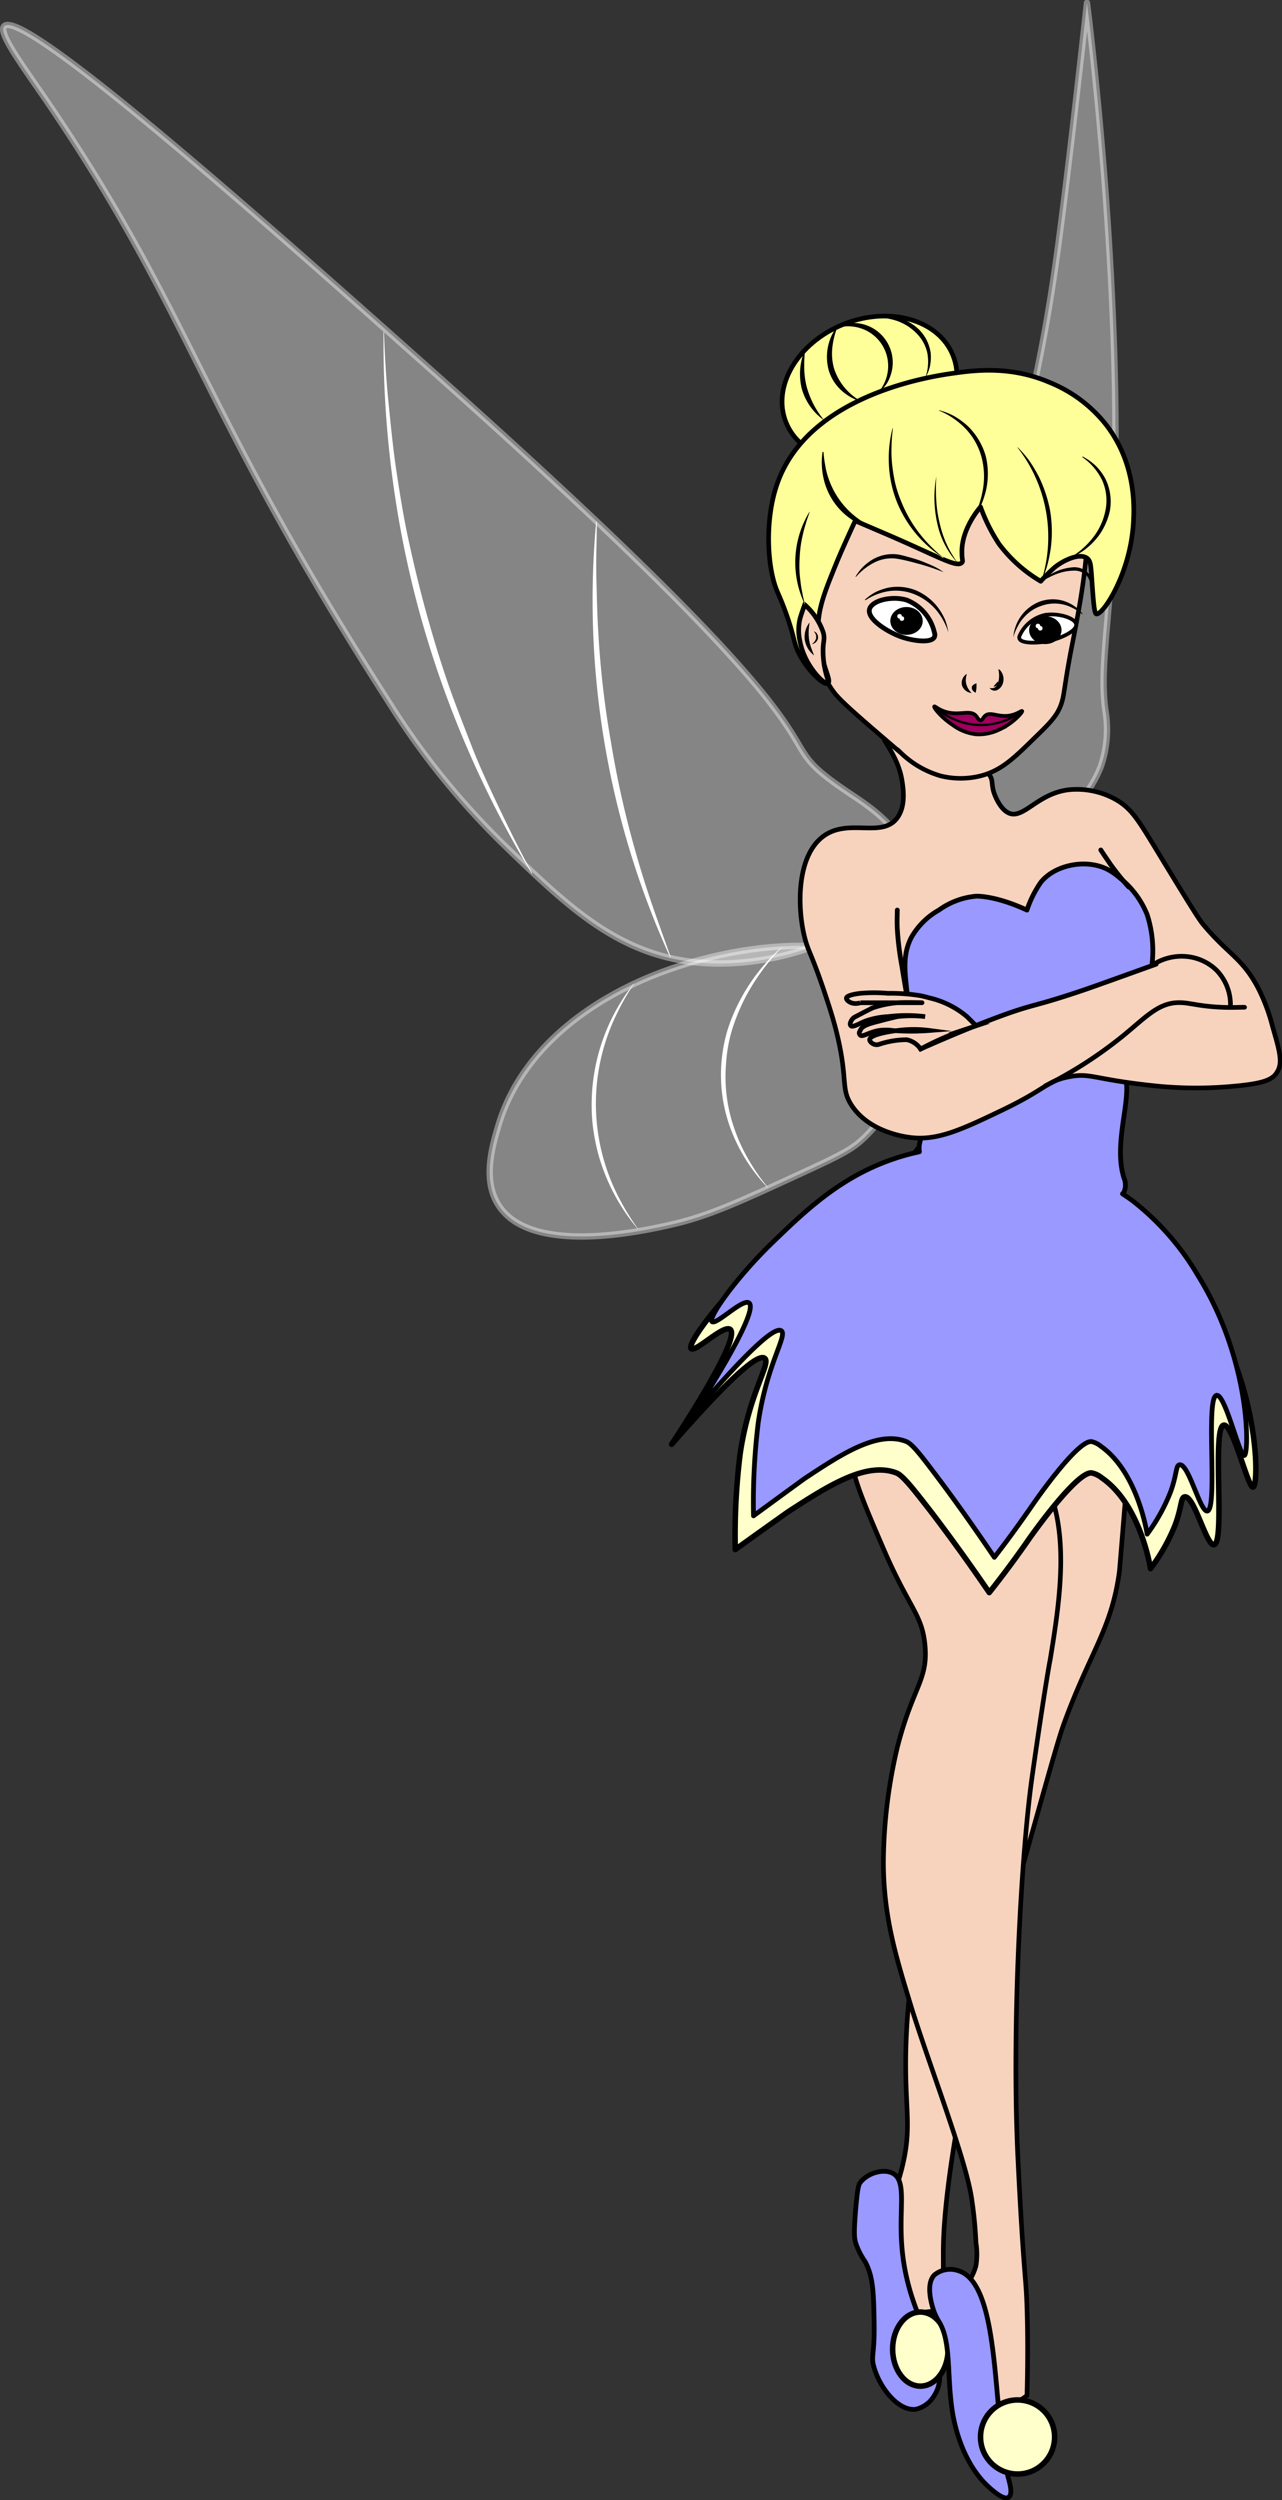 <svg id="fairy1" xmlns="http://www.w3.org/2000/svg" viewBox="0 0 206.97 403.61"><rect x="0" y="0" width="206.97" height="403.61" fill="#333333" stroke="none"/><defs><style>.cls-1,.cls-12,.cls-8,.cls-9{fill:#fff;}.cls-1{stroke:#fff;stroke-width:1.03px;opacity:0.4;}.cls-1,.cls-11,.cls-14,.cls-15,.cls-17,.cls-3,.cls-4,.cls-7{stroke-linecap:round;stroke-linejoin:round;}.cls-13,.cls-2,.cls-5{fill:#f7d3be;}.cls-10,.cls-11,.cls-14,.cls-15,.cls-17,.cls-2,.cls-3,.cls-4,.cls-5,.cls-6,.cls-7,.cls-8,.cls-9{stroke:#000;}.cls-10,.cls-2,.cls-5,.cls-6,.cls-8,.cls-9{stroke-miterlimit:10;}.cls-11,.cls-14,.cls-2,.cls-6,.cls-7{stroke-width:0.75px;}.cls-3{fill:#ffc;stroke-width:0.89px;}.cls-4{fill:#99f;}.cls-15,.cls-4{stroke-width:0.77px;}.cls-5{stroke-width:0.73px;}.cls-16,.cls-6,.cls-7{fill:#ff9;}.cls-8{stroke-width:0.77px;}.cls-10,.cls-9{stroke-width:0.6px;}.cls-10{fill:#9e005d;}.cls-14,.cls-15,.cls-17{fill:none;}.cls-17{stroke-width:0.37px;}</style></defs><path class="cls-1" d="M1491.23,28.29S1488,58,1486,71.62c-8,55.1-29.15,82.62-19.42,90.38,4.8,3.83,15.94,1.89,21.66-3a19.74,19.74,0,0,0,5.23-7.47,18.34,18.34,0,0,0,.75-9c-1.36-9.48,2.36-19.09,1.49-54.53-.75-31-4.47-59.71-4.48-59.76Z" transform="translate(-1315.75 -27.78)"/><path class="cls-1" d="M1316.44,32c3.12-3.13,44.56,33.81,69.47,56,75.82,67.6,49.87,56.41,67.23,68,2.72,1.82,9.2,6,9,11.21-.39,8.72-19.39,18.25-35.85,15.69-11.71-1.83-19.5-9.36-29.14-18.68a124.12,124.12,0,0,1-18.67-23.15c-30.83-48-31.52-62.21-55.28-97.11C1318.92,37.74,1315.43,33,1316.44,32Z" transform="translate(-1315.75 -27.78)"/><path class="cls-1" d="M1418,186.65c-3.87,1.85-17.3,8.52-21.66,22.41-1,3.32-2.89,9.2,0,13.45,5.4,8,23.18,4,27.63,3,6-1.33,11-3.63,20.92-8.21,5.26-2.42,7.92-3.67,9.71-5.23,6.83-6,11.26-17.79,7.47-24.65C1456.36,177,1432.66,179.65,1418,186.65Z" transform="translate(-1315.75 -27.78)"/><path class="cls-2" d="M1497.21,272.55c-.47,5.79-.71,8.68-.75,9-1.28,9.34-4.75,12.91-9,24.65-.71,2-1.73,5.57-3.74,12.7-6.72,23.84-10.09,35.79-10.45,37.34,0,0-5.23,22.28-5.23,35.11,0,7.46,0,7.47,0,7.47a2.1,2.1,0,0,1,0,1.5s-.58,1-7.47.74a26.87,26.87,0,0,1-2.24-11.95c.2-4.73,1.67-6,3-11.2,1.88-7.44.21-9.79.75-21.67.2-4.44.63-7.69,1.49-14.19,6.14-46.29,11.17-84.28,23.16-85.9,3.7-.5,8.8,2.36,10.46,6C1497.9,263.61,1497.83,264.89,1497.21,272.55Z" transform="translate(-1315.75 -27.78)"/><path class="cls-2" d="M1453.88,259.85c-1.93,3,.21,8,4.49,17.93,4.19,9.73,6.26,10.57,6.72,15.69.49,5.56-2,6.66-4.48,16.43a82.4,82.4,0,0,0-2.24,18.68c.05,8.73,2,15,4.48,23.15,3,9.63,8.6,24,9.71,30.63a66.26,66.26,0,0,1,.75,7.47,11.73,11.73,0,0,1,0,3.73,8.54,8.54,0,0,1-1.5,3c-1.38,2.13-.6,4.27,1.5,14.19.88,4.19,1.11,5.56,2.24,6,2.09.77,6-2.24,6-2.24h0s.23-7.27,0-14.19c-.12-3.72-.26-3.93-.75-11.21,0,0-.38-5.76-.74-13.44-1-21.81.65-49,2.24-60.51.33-2.37.75-5.23.75-5.23,1.12-7.66,2-13.06,2.24-14.19,1.63-10,3.92-24-3-32.12C1474.74,254.74,1457.45,254.28,1453.88,259.85Z" transform="translate(-1315.75 -27.78)"/><path class="cls-3" d="M1510.16,237.77a44.36,44.36,0,0,0-11.05-12.35c-.16-.13-.8-.59-1.82-1.25a1,1,0,0,0,.25-.3c.5-1-1.11-2.6-1.83-3.61-2.81-4-.23-11.31,0-11.95.7-1.91,2-4.26,1-5.29a1.55,1.55,0,0,0-.44-.3c-1-.53-2.87-.44-9,1.07-10.08,2.48-22.86,5.73-24.45,11.59a4.27,4.27,0,0,0-.13,1.78c-.74.16-1.48.33-2.23.53-10.35,2.8-16.8,8.92-22.88,14.68s-10.94,12.46-10.25,13.12,5.25-3.94,6.31-3.09c1.88,1.52-9.44,18.5-9.46,18.54,10.9-12.46,14.12-14.48,15-13.9,1.14.76-2.5,5.56-3.94,15.44a106.61,106.61,0,0,0-.79,15.45c8.14-5.83,8.67-6.18,8.67-6.18,6.26-4.05,12.46-8.07,17.36-6.18,1,.4,2.54,2.34,5.52,6.18,0,0,4.38,5.67,9.46,13.13,2.81-3.55,4.93-6.51,6.31-8.5,0,0,7.78-11.17,10.25-10.81a3.91,3.91,0,0,1,1.58.77c6.34,4.35,7.89,14.68,7.89,14.68a31,31,0,0,0,3.94-6.95c1.14-3,.91-4.53,1.58-4.64,1.54-.25,3.5,7.91,4.73,7.73,1.85-.28-.36-19,1.58-19.31,1.47-.26,3.92,10.21,4.73,10C1519,267.68,1519.27,252.12,1510.16,237.77Z" transform="translate(-1315.75 -27.78)"/><path class="cls-4" d="M1509.16,233.71a42.64,42.64,0,0,0-10.46-12c-.15-.12-.76-.57-1.73-1.2a1.76,1.76,0,0,0,.24-.3,2.82,2.82,0,0,0,0-2.24c-2.08-6.63,2.47-15.08-.75-17.92-.91-.81-2.2-.95-9,.74-9.55,2.4-21.65,5.54-23.16,11.21a4.2,4.2,0,0,0-.12,1.72c-.7.16-1.41.32-2.12.52-9.79,2.71-15.91,8.63-21.66,14.19s-10.36,12.05-9.71,12.7,5-3.81,6-3c1.78,1.47-8.94,17.9-9,17.93,10.33-12.06,13.38-14,14.19-13.45,1.08.74-2.37,5.38-3.73,14.94a106.4,106.4,0,0,0-.75,14.94c7.71-5.64,8.22-6,8.22-6,5.92-3.92,11.8-7.81,16.43-6,1,.39,2.41,2.26,5.23,6,0,0,4.15,5.48,9,12.7,2.66-3.44,4.67-6.3,6-8.22,0,0,7.37-10.81,9.71-10.46a3.62,3.62,0,0,1,1.49.75c6,4.21,7.47,14.19,7.47,14.19a29.86,29.86,0,0,0,3.74-6.72c1.08-2.88.86-4.38,1.49-4.48,1.46-.25,3.32,7.64,4.48,7.47,1.75-.27-.34-18.34,1.5-18.68,1.39-.25,3.71,9.88,4.48,9.71S1517.79,247.59,1509.16,233.71Z" transform="translate(-1315.75 -27.78)"/><path class="cls-2" d="M1460.61,147.06c-1.1-.56-1.95-1-2.24-.75-.6.6,2.32,3.24,3,7.47.21,1.33.63,4.08-.74,6-2.46,3.41-7.86,0-11.95,3-4.41,3.25-4.22,11.71-3,16.43.57,2.2,1,2.37,3,8.22,1,3,1.64,4.95,2.24,7.47,1.72,7.22.56,8.54,2.24,11.2,2.63,4.18,8.07,5.08,9,5.23,4.65.77,8.44-1,15.69-4.48,7-3.39,6.83-4.53,10.45-5.23s3.74.41,14.2,1.49a65.41,65.41,0,0,0,12.7,0c4.48-.42,6-1,6.72-2.24,1-1.54.38-3.54-.75-7.47a29.89,29.89,0,0,0-2.24-6c-2.59-5-4.94-5.55-9-10.46-.75-.91-3-4.59-7.47-11.95-2.94-4.82-4.06-6.77-6.73-8.22a12.86,12.86,0,0,0-7.47-1.49c-5.08.62-7.33,4.89-9.71,3.73-1.35-.65-2.14-2.74-2.24-3-.55-1.45-.19-2.13-.74-3-.77-1.18-2.23-.79-4.49-1.5A75.72,75.72,0,0,1,1460.61,147.06Z" transform="translate(-1315.75 -27.78)"/><path class="cls-5" d="M1450.43,139.59c1.09,1.44,4.3,4.2,10.74,9.71a15.39,15.39,0,0,0,6.44,3.74,13.38,13.38,0,0,0,6.44,0c3.33-.86,5.33-2.81,8.59-6,2.41-2.34,3.61-3.51,4.3-5.23.61-1.52.51-2.35,1.43-7.47.36-2,.61-3.15.72-3.73,1.78-9.35,4.17-21.9-.72-29.13-5.32-7.88-19.59-10-29.35-4.49C1443.84,105.54,1443.39,130.27,1450.43,139.59Z" transform="translate(-1315.75 -27.78)"/><ellipse class="cls-6" cx="1456.09" cy="90.46" rx="14.52" ry="11.25" transform="translate(-1244.62 521.23) rotate(-21.87)"/><path d="M1492,123.15a6.65,6.65,0,0,0-.27-1.37,2.73,2.73,0,0,0-.59-1.12,2.83,2.83,0,0,0-2.2-.75,8,8,0,0,0-2.59.53,9.4,9.4,0,0,0-1.26.57c-.43.19-.82.45-1.26.68h0s0,0,0,0a0,0,0,0,1,0,0,8.26,8.26,0,0,1,5.14-2.33,3.09,3.09,0,0,1,2.59,1.07,4.1,4.1,0,0,1,.54,2.78,0,0,0,0,1-.06,0Z" transform="translate(-1315.75 -27.78)"/><path class="cls-7" d="M1449.4,138.1c-.59.36-3-1.77-4.48-4.48-1.1-2-.77-2.61-2.24-6.73-.7-2-1.27-3.18-1.49-3.73-1.58-3.8-2-11.39,0-17.18,5-14.58,25.15-17.47,28.38-17.93,3.52-.5,9.32-1.26,15.69,1.49a22.19,22.19,0,0,1,9,6.73c4.87,6.24,4.61,13.28,4.48,15.68-.43,8.45-5,15.23-6,14.94-.34-.1-.48-2.06-.75-6-.14-2-.21-2.6-.75-3-1.21-.88-3.79.32-5.23,1.49a25.52,25.52,0,0,0-2.24,2.24,22.89,22.89,0,0,1-6.72-6,28.29,28.29,0,0,1-3-6s-3.16,3.5-3,7.47c0,1.12.22,1.25,0,1.5-.79.91-3.76-.94-12-4.49l-5.23-2.24s-1.87,4-3,6.73c-1.89,4.65-2.92,7.19-3,10.45C1447.8,134.36,1450.19,137.61,1449.4,138.1Z" transform="translate(-1315.75 -27.78)"/><path class="cls-8" d="M1456.12,126.15c.35-1.42,3.55-2.22,6-1.5a7.4,7.4,0,0,1,4.48,5.23,1,1,0,0,1,0,.75c-.49,1-3.35.64-5.23,0C1459,129.82,1455.74,127.72,1456.12,126.15Z" transform="translate(-1315.75 -27.78)"/><path class="cls-9" d="M1489.48,128.53c-.21-1-2.89-1.82-5-1.48a5.86,5.86,0,0,0-4.12,3.37.56.56,0,0,0,0,.52c.37.73,2.82.69,4.46.37C1486.85,130.91,1489.71,129.66,1489.48,128.53Z" transform="translate(-1315.75 -27.78)"/><path class="cls-10" d="M1466.58,141.83c.09-.1.54.39,1.5.75,2.38.91,4.25-.34,5.23.75.28.31.42.75.74.74s.4-.44.75-.74c.79-.69,2,.2,3.73,0,1.42-.17,2.14-.91,2.24-.75s-1.47,2-3.73,3a7.47,7.47,0,0,1-3.73.74,7.75,7.75,0,0,1-3.74-1.49C1467.77,143.66,1466.43,142,1466.58,141.83Z" transform="translate(-1315.75 -27.78)"/><path class="cls-4" d="M1462.85,179.18a11.6,11.6,0,0,1,4.48-4.48,12.06,12.06,0,0,1,6-2.24s3-.17,8.21,2.24h0a17.66,17.66,0,0,1,2.24-4.48c2.19-2.74,7-3.79,10.46-2.24a9.4,9.4,0,0,1,2.24,1.49,14.3,14.3,0,0,1,4.48,6,19,19,0,0,1,.75,8.21c3.48-1.26-7,2.53-10.46,3.74-8.77,3-8.17,2.26-14.19,4.48s-12.7,5.23-12.7,5.23a46.09,46.09,0,0,1-2.24-9.71C1461.79,184.3,1461.53,181.78,1462.85,179.18Z" transform="translate(-1315.75 -27.78)"/><path class="cls-4" d="M1459.86,378.62c-1.52-.79-4.1,0-5.23,1.5-.22.29-.43.67-.75,4.48-.3,3.65-.21,4.45,0,5.23a11.31,11.31,0,0,0,1.5,3c1.32,2.4,1.4,4.87,1.49,9.71.11,5.65-.59,5.47,0,7.47,1,3.45,4,7.05,6.72,6.72a4.68,4.68,0,0,0,3-2.24c3.37-5.34-4.17-11.1-5.23-23.91C1460.83,384.22,1462.21,379.86,1459.86,378.62Z" transform="translate(-1315.75 -27.78)"/><ellipse class="cls-3" cx="148.59" cy="379.23" rx="4.48" ry="5.98"/><path class="cls-4" d="M1470.32,394.31a4,4,0,0,0-3.74.75c-1.62,1.72-.09,5.73,0,6a9,9,0,0,0,.75,1.5c2.09,3.36,1.21,8.9,2.24,14.94.25,1.46,1.48,8,6,11.95.52.45,2.25,2,3,1.49s.16-2.38,0-3C1475.88,417.63,1477.51,396.22,1470.32,394.31Z" transform="translate(-1315.75 -27.78)"/><circle class="cls-3" cx="164.28" cy="393.42" r="5.98"/><path d="M1453.85,120.89a9.2,9.2,0,0,1,1.21-1.58,8.59,8.59,0,0,1,1.62-1.24,6.46,6.46,0,0,1,4.1-.77c.68.13,1.31.31,1.94.49a18.28,18.28,0,0,1,1.86.6c.61.24,1.21.49,1.8.76s1.17.61,1.71,1h0s0,0,0,0,0,0,0,0a38.27,38.27,0,0,0-3.65-1.25c-1.24-.33-2.49-.69-3.75-.9a6.06,6.06,0,0,0-3.72.56,9.77,9.77,0,0,0-3,2.32,0,0,0,0,1-.05,0s0,0,0,0Z" transform="translate(-1315.75 -27.78)"/><path d="M1455.36,124.62a7.94,7.94,0,0,1,1.76-1.26,9,9,0,0,1,2.1-.72,8,8,0,0,1,4.46.47,8.92,8.92,0,0,1,3.51,2.76,10.71,10.71,0,0,1,1.11,1.9,9.73,9.73,0,0,1,.56,2.1h0s0,0,0,0,0,0,0,0a10.69,10.69,0,0,0-2-3.65,9.12,9.12,0,0,0-3.35-2.45,8.11,8.11,0,0,0-4.1-.58,9.31,9.31,0,0,0-3.9,1.47s0,0-.05,0a0,0,0,0,1,0,0Z" transform="translate(-1315.75 -27.78)"/><path d="M1490.46,126.92a8.1,8.1,0,0,0-1.57-1,6.23,6.23,0,0,0-5-.34,6.39,6.39,0,0,0-2.84,1.88,6,6,0,0,0-1,1.46,8.27,8.27,0,0,0-.71,1.73h0a0,0,0,0,1,0,0s0,0,0,0a6.89,6.89,0,0,1,1.33-3.53,6.62,6.62,0,0,1,3-2.24,6.08,6.08,0,0,1,3.77-.1,6.43,6.43,0,0,1,3.12,2.12s0,0,0,0a0,0,0,0,1,0,0Z" transform="translate(-1315.75 -27.78)"/><path d="M1471.83,136.63a3.32,3.32,0,0,0-.16,1,2.05,2.05,0,0,0,.09.6,2.69,2.69,0,0,0,.23.6,3.4,3.4,0,0,0,.57.77l0,0a0,0,0,0,1,0,.05h0a1.8,1.8,0,0,1-1.51-1.25,1.72,1.72,0,0,1,.75-1.81,0,0,0,0,1,0,0v0Z" transform="translate(-1315.75 -27.78)"/><path d="M1477.08,135.85a2.16,2.16,0,0,1,.59,2.2,1.8,1.8,0,0,1-.84,1.09,1,1,0,0,1-.75.11,1,1,0,0,1-.54-.37l0,0s0,0,0-.05h0a1,1,0,0,0,.92-.14,1.57,1.57,0,0,0,.47-.83,4.27,4.27,0,0,0,0-2,.05.05,0,0,1,0,0h0Z" transform="translate(-1315.75 -27.78)"/><ellipse class="cls-11" cx="146.35" cy="100.24" rx="2.24" ry="1.87"/><ellipse class="cls-11" cx="168.76" cy="101.73" rx="2.24" ry="1.87"/><circle class="cls-12" cx="145.23" cy="99.49" r="0.37"/><circle class="cls-12" cx="145.6" cy="99.86" r="0.37"/><circle class="cls-12" cx="167.57" cy="101.06" r="0.37"/><circle class="cls-12" cx="167.94" cy="101.43" r="0.37"/><path class="cls-2" d="M1448.66,129.88a10.54,10.54,0,0,0-3-4.48h0s-.55,1.51-.75,2.24a8.1,8.1,0,0,0,0,3.73c.72,3.86,3.92,7,4.48,6.73.34-.2-.57-1.5-.74-4.48C1448.52,131.31,1449,131.21,1448.66,129.88Z" transform="translate(-1315.75 -27.78)"/><path class="cls-13" d="M1446.41,128.39a3.79,3.79,0,0,0-.74,2.24,4,4,0,0,0,1.49,3" transform="translate(-1315.75 -27.78)"/><path d="M1446.44,128.41a8.53,8.53,0,0,0-.07,2.64,8.22,8.22,0,0,0,.29,1.19c.16.4.31.85.52,1.35l0,0a4,4,0,0,1-1.5-2.48,3.79,3.79,0,0,1,.74-2.8Z" transform="translate(-1315.75 -27.78)"/><path d="M1447.17,129.71a.92.92,0,0,1,.52.45,1.14,1.14,0,0,1,.11.73,1.32,1.32,0,0,1-.38.61,1.14,1.14,0,0,1-.62.26l0,0a1.55,1.55,0,0,0,.7-.91,1.23,1.23,0,0,0-.33-1.09Z" transform="translate(-1315.75 -27.78)"/><path class="cls-2" d="M1454.63,188.14a25.59,25.59,0,0,1,4.48,0,29.47,29.47,0,0,1,5.3.39c.72.16,1.26.31,1.43.36a14.31,14.31,0,0,1,6,3c.4.38,1.49,1.49,1.5,1.49l-2.25.75a49.78,49.78,0,0,0-6.72,3,3.55,3.55,0,0,0-2.24-1.5,14.25,14.25,0,0,0-4.48.75,1.3,1.3,0,0,1-.75,0c-.36-.12-.76-.47-.75-.75,0-.93,4.13-1.45,4.49-1.49a19.83,19.83,0,0,1,5.23,0,37.84,37.84,0,0,1-6,0,8,8,0,0,0-2.24,0c-1.61.28-2.64,1.11-3,.75s0-.7,0-.75c.26-.66,1-1,3-1.49.8-.22,1.81-.48,3-.75a18.78,18.78,0,0,1,4.48,0,24.41,24.41,0,0,0-6,0,12.43,12.43,0,0,0-3.73.75c-1,.42-1.94,1-2.24.74s0-.72,0-.74a1.47,1.47,0,0,1,.74-.75c1.76-.92,2.64-1.38,3-1.49a16.71,16.71,0,0,1,3.74-.75c1.24-.09,5,0,3.73,0h-9.71a2.27,2.27,0,0,1-1.49,0c-.34-.14-.79-.46-.75-.75C1452.4,188.8,1452.5,188.4,1454.63,188.14Z" transform="translate(-1315.75 -27.78)"/><path class="cls-14" d="M1484.51,203.08a68.83,68.83,0,0,0,12.7-8.21c3.57-2.93,5.63-5.28,9-5.23,1.58,0,3,.58,6.72.75,1.59.07,2.89,0,3.74,0" transform="translate(-1315.75 -27.78)"/><path class="cls-14" d="M1501.69,183.66a8.5,8.5,0,0,1,5.23-1.49,8,8,0,0,1,5.23,2.24,8,8,0,0,1,2.24,6" transform="translate(-1315.75 -27.78)"/><path class="cls-15" d="M1460.61,174.7c0,.7-.06,1.73,0,3a48.34,48.34,0,0,0,.74,6c.19,1.18.44,2.7.75,4.48" transform="translate(-1315.75 -27.78)"/><path class="cls-15" d="M1493.47,165c.46.73,1,1.48,1.5,2.24a42.69,42.69,0,0,0,3,3.73" transform="translate(-1315.75 -27.78)"/><path class="cls-7" d="M1504.68,108.22" transform="translate(-1315.75 -27.78)"/><path class="cls-7" d="M1519.62,70.12" transform="translate(-1315.75 -27.78)"/><path d="M1445.71,84.33a24.91,24.91,0,0,0-.12,3.07,13.41,13.41,0,0,0,.4,2.85,14.51,14.51,0,0,0,2.69,5.23h0a.06.06,0,0,1,0,.07h0a9.36,9.36,0,0,1-3.51-5.09,10.1,10.1,0,0,1,.51-6.17s0,0,0,0a.05.05,0,0,1,0,0Z" transform="translate(-1315.75 -27.78)"/><path d="M1450.88,80.54a5.5,5.5,0,0,1,2.09-.61,7,7,0,0,1,2.23.22,6.4,6.4,0,0,1,4.6,7.15,7.15,7.15,0,0,1-.72,2.13,5.65,5.65,0,0,1-1.43,1.64h0s0,0-.06,0a0,0,0,0,1,0,0,6.56,6.56,0,0,0,1.53-3.76,6.38,6.38,0,0,0-4.15-6.44,6.6,6.6,0,0,0-4-.19,0,0,0,0,1-.06,0,.08.08,0,0,1,0,0Z" transform="translate(-1315.75 -27.78)"/><path d="M1456.12,79.05a8.15,8.15,0,0,1,2-.35,9.33,9.33,0,0,1,2.1.19,7.06,7.06,0,0,1,2,.74,7.79,7.79,0,0,1,1.78,1.24,6.66,6.66,0,0,1,2,3.87,7.27,7.27,0,0,1-.11,2.14,6.9,6.9,0,0,1-.77,1.93h0s0,0,0,0,0,0,0,0a7.73,7.73,0,0,0,.36-3.93,6.41,6.41,0,0,0-1.9-3.42,8.15,8.15,0,0,0-3.42-2,10.18,10.18,0,0,0-4-.34,0,0,0,0,1,0,0,.05.05,0,0,1,0,0Z" transform="translate(-1315.75 -27.78)"/><path d="M1450.93,80.61a13,13,0,0,0-.82,3.43,8.76,8.76,0,0,0,.31,3.28,9.37,9.37,0,0,0,4.22,5.17h0a0,0,0,0,1,0,.06,0,0,0,0,1-.05,0,8.24,8.24,0,0,1-3.14-1.87,7.23,7.23,0,0,1-1.91-3.12,8.23,8.23,0,0,1,1.29-7s0,0,.06,0a.07.07,0,0,1,0,.06Z" transform="translate(-1315.75 -27.78)"/><path d="M1448.7,100.76a18.15,18.15,0,0,0,.27,2.11,12.05,12.05,0,0,0,.49,2,13.37,13.37,0,0,0,1.79,3.56,13.21,13.21,0,0,0,2.77,2.87,11.87,11.87,0,0,0,1.72,1.13,16,16,0,0,0,1.89,1h0a0,0,0,0,1,0,.06,0,0,0,0,1-.05,0,12.13,12.13,0,0,1-4-1.62,10.78,10.78,0,0,1-4.87-6.85,11.85,11.85,0,0,1-.17-4.28,0,0,0,0,1,.05,0s0,0,0,0Z" transform="translate(-1315.75 -27.78)"/><path d="M1467.34,94a10.65,10.65,0,0,1,2.53,1,12.23,12.23,0,0,1,2.22,1.66,10.89,10.89,0,0,1,2.82,4.82,12.19,12.19,0,0,1,0,5.57,16,16,0,0,1-.9,2.6,12.14,12.14,0,0,1-1.42,2.31,0,0,0,0,1,0,0s0,0,0,0a15.76,15.76,0,0,0,1.81-5,12.17,12.17,0,0,0-.16-5.27,10.65,10.65,0,0,0-2.52-4.61,12.56,12.56,0,0,0-4.34-3,0,0,0,0,1,0,0s0,0,0,0Z" transform="translate(-1315.75 -27.78)"/><path d="M1490.51,101.47a8.94,8.94,0,0,1,2.11,1.48,8.69,8.69,0,0,1,1.58,2.11,8.3,8.3,0,0,1,.71,5.28,10.56,10.56,0,0,1-.92,2.52,9.39,9.39,0,0,1-1.5,2.18,10.78,10.78,0,0,1-4.23,2.92,0,0,0,0,1,0,0,0,0,0,0,1,0,0,13.26,13.26,0,0,0,3.81-3.22,10.39,10.39,0,0,0,2.13-4.48,8,8,0,0,0-.49-4.89,9.58,9.58,0,0,0-3.22-3.78s0,0,0-.06,0,0,0,0Z" transform="translate(-1315.75 -27.78)"/><path class="cls-16" d="M1446.41,110.46a15.91,15.91,0,0,0-.74,14.94" transform="translate(-1315.75 -27.78)"/><path d="M1446.45,110.48c-.21.63-.45,1.22-.61,1.85a17.05,17.05,0,0,0-.49,1.83,18.7,18.7,0,0,0-.5,3.71,18,18,0,0,0,.13,3.74,17.31,17.31,0,0,0,.3,1.87c.1.64.28,1.26.42,1.9h0s0,0,0,0,0,0,0,0a15.68,15.68,0,0,1,.75-15,0,0,0,0,1,0,0s0,0,0,0Z" transform="translate(-1315.75 -27.78)"/><path class="cls-16" d="M1459.86,97a19,19,0,0,0,8.22,20.92" transform="translate(-1315.75 -27.78)"/><path d="M1459.9,97a25.2,25.2,0,0,0-.22,3,19.18,19.18,0,0,0,.12,2.94,27.27,27.27,0,0,0,.48,2.87,18.93,18.93,0,0,0,.9,2.76,21.46,21.46,0,0,0,4.73,7.29,25,25,0,0,0,2.19,2h0a0,0,0,0,1,0,0,0,0,0,0,1,0,0,19.18,19.18,0,0,1-7.58-9.12,18.74,18.74,0,0,1-1.26-5.87,19.41,19.41,0,0,1,.6-6,0,0,0,0,1,0,0s0,0,0,0Z" transform="translate(-1315.75 -27.78)"/><path d="M1466.91,104.79c-.05.64-.07,1.28-.06,1.91s0,1.27.06,1.89a20.13,20.13,0,0,0,.56,3.72,17.21,17.21,0,0,0,1.21,3.54,13.26,13.26,0,0,0,.91,1.65,9.24,9.24,0,0,0,1.12,1.53v0h0a13.45,13.45,0,0,1-3.62-6.65,19.22,19.22,0,0,1-.19-7.63l0,0S1466.92,104.78,1466.91,104.79Z" transform="translate(-1315.75 -27.78)"/><path d="M1480.06,100a18.11,18.11,0,0,1,1.89,2.2,24.32,24.32,0,0,1,1.5,2.5,21.69,21.69,0,0,1,1.84,5.57,20.93,20.93,0,0,1,.12,5.86,23.34,23.34,0,0,1-.57,2.86,17.42,17.42,0,0,1-1,2.71h0s0,0,0,0a0,0,0,0,1,0,0A23.46,23.46,0,0,0,1480,100s0,0,0,0a0,0,0,0,1,0,0Z" transform="translate(-1315.75 -27.78)"/><path d="M1473.18,139.58c-.47-.3-.55-.56-.54-.81s.19-.48.71-.67l.05,0s0,0,0,0h0l0,.74-.12.74,0,0h0Z" transform="translate(-1315.75 -27.78)"/><path d="M1476.87,137.75a.84.84,0,0,1,0,.36,1.71,1.71,0,0,1-.14.27,1.5,1.5,0,0,1-.24.18,1,1,0,0,1-.36.07h0c.24-.31.5-.6.77-.89h0Z" transform="translate(-1315.75 -27.78)"/><path class="cls-12" d="M1377.74,81.33c.12,3.82.35,7.64.73,11.43s.75,7.59,1.32,11.36,1.18,7.52,2,11.24,1.7,7.41,2.71,11.08,2.1,7.31,3.32,10.91,2.63,7.14,4,10.68,3,7,4.64,10.45,3.34,6.87,5.19,10.22a.05.05,0,0,1,0,.07.07.07,0,0,1-.07,0,167.62,167.62,0,0,1-18.07-42,163.93,163.93,0,0,1-4.49-22.49,166.84,166.84,0,0,1-1.35-22.89.05.05,0,0,1,.1,0Z" transform="translate(-1315.75 -27.78)"/><path class="cls-12" d="M1412.1,112c0,3-.15,6-.07,9s.12,6,.32,9a149.21,149.21,0,0,0,2.07,17.77,154.22,154.22,0,0,0,3.92,17.45c.8,2.87,1.7,5.73,2.67,8.55s2,5.65,3,8.47a.07.07,0,0,1,0,.07.06.06,0,0,1-.07,0A138.91,138.91,0,0,1,1412,112a.06.06,0,0,1,.06,0A0,0,0,0,1,1412.1,112Z" transform="translate(-1315.75 -27.78)"/><path class="cls-12" d="M1418.06,186.67a36.71,36.71,0,0,0-2.66,4.63,32.88,32.88,0,0,0-1.58,25.57,32,32,0,0,0,2.15,4.83,35.54,35.54,0,0,0,2.83,4.52,0,0,0,0,1,0,.05,0,0,0,0,1,0,0,31.66,31.66,0,0,1-5.47-9.18,29,29,0,0,1-1.49-5.16,28.06,28.06,0,0,1-.57-5.34,31.59,31.59,0,0,1,6.78-20,0,0,0,0,1,.06,0Z" transform="translate(-1315.75 -27.78)"/><path class="cls-12" d="M1442,180.7a33,33,0,0,0-3.49,4.17,32.18,32.18,0,0,0-2.77,4.61,33,33,0,0,0-1.94,5,24.59,24.59,0,0,0-.85,5.24,25.18,25.18,0,0,0,1.44,10.49,26.8,26.8,0,0,0,2.26,4.86,30.89,30.89,0,0,0,3.11,4.45,0,0,0,0,1,0,0,0,0,0,0,1-.06,0,27.71,27.71,0,0,1-5.86-9.16,25,25,0,0,1-1.64-10.73,25.91,25.91,0,0,1,.95-5.39,28.85,28.85,0,0,1,2.08-5,30.37,30.37,0,0,1,6.72-8.56,0,0,0,0,1,0,0A0,0,0,0,1,1442,180.7Z" transform="translate(-1315.75 -27.78)"/><path class="cls-17" d="M1466.58,141.83a11.32,11.32,0,0,0,7.47,3,11.2,11.2,0,0,0,6.72-2.24" transform="translate(-1315.75 -27.78)"/></svg>
